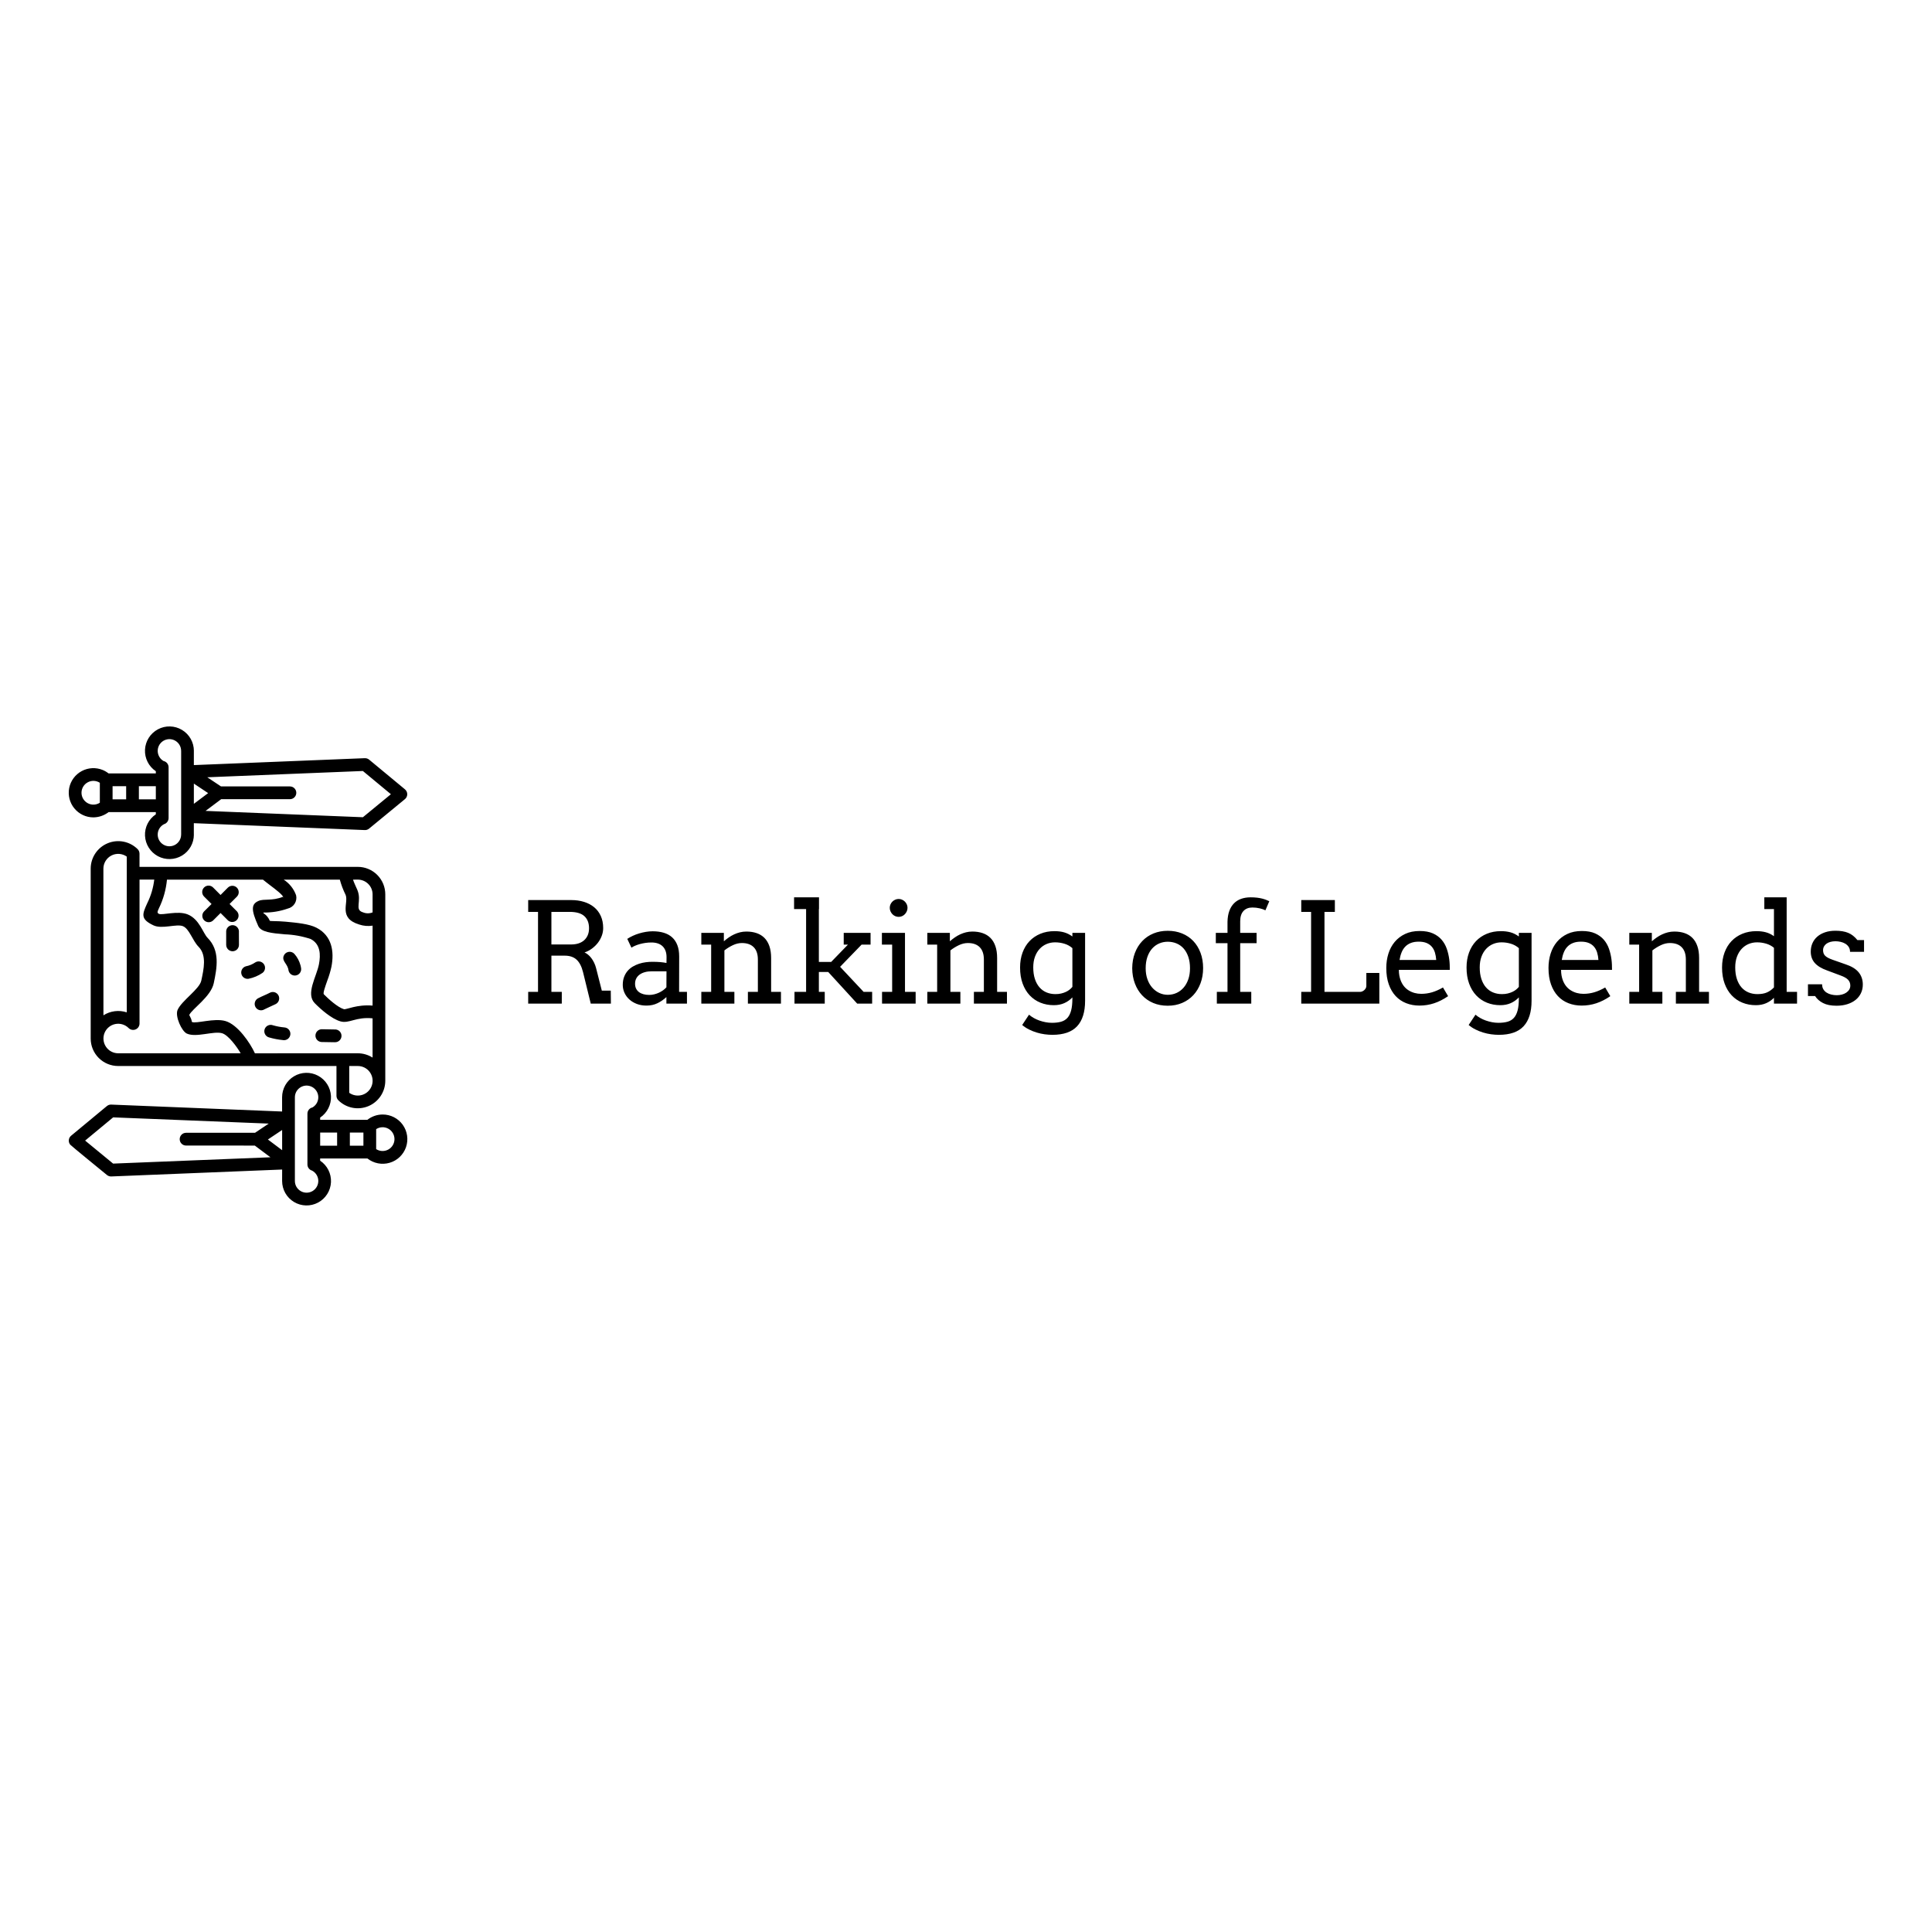 <svg xmlns="http://www.w3.org/2000/svg" xmlns:xlink="http://www.w3.org/1999/xlink" width="400" height="400" viewBox="0 0 400 400">
<rect data-name="background" width="100%" height="100%" fill="#FFFFFF"/><g data-name="icon" fill="#000000" data="id:7304026" transform="translate(-5.824, 144.89) scale(1.102)">
  
 <path d="m63.906 88.449c-0.512-0.152-0.863-0.617-0.863-1.152v-9.547c0-0.562 0.395-1.051 0.945-1.168 0.297-0.176 0.547-0.414 0.738-0.699 0.379-0.582 0.465-1.309 0.227-1.961s-0.77-1.156-1.438-1.355c-0.664-0.199-1.387-0.07-1.941 0.344-0.559 0.414-0.887 1.066-0.887 1.762v15.727c0 0.797 0.43 1.527 1.121 1.914 0.691 0.391 1.539 0.375 2.219-0.035 0.68-0.414 1.082-1.16 1.059-1.953-0.027-0.793-0.477-1.512-1.18-1.879zm7.699-54.664c0.188 0.578 0.57 1.352 0.816 1.93 0.898 2.148-0.621 3.699 1.051 4.211v-0.004c0.578 0.246 1.23 0.25 1.812 0.016v-3.375c0.004-0.738-0.289-1.449-0.812-1.969-0.523-0.523-1.234-0.816-1.973-0.816zm3.68 8.648v-0.004c-0.84 0.133-1.699 0.059-2.504-0.211-4.031-1.223-1.934-4.078-2.57-5.586-0.453-0.914-0.816-1.867-1.082-2.848h-10.547c1.078 0.695 1.898 1.727 2.332 2.938 0.125 0.539 0.027 1.109-0.266 1.578-0.297 0.469-0.766 0.801-1.305 0.922-1.457 0.512-2.988 0.762-4.531 0.746-0.301 0.137 0.566 0.199 1.164 1.543 0.051 0.105 1.352 0.023 2.945 0.172 2.07 0.195 4.398 0.406 5.809 1.129 2.922 1.5 3.375 4.465 2.824 7.332-0.191 0.883-0.449 1.75-0.773 2.594-0.438 1.238-0.844 2.398-0.656 2.586 0.801 0.812 2.602 2.465 3.777 2.801 0.426 0.117 2.41-0.926 5.379-0.676zm-7.16 21.891c0.336 0.035 0.668-0.07 0.918-0.297 0.25-0.223 0.398-0.539 0.402-0.875 0.008-0.336-0.129-0.66-0.371-0.891-0.246-0.23-0.574-0.352-0.91-0.328l-2.391-0.043c-0.664-0.012-1.211 0.516-1.223 1.176-0.016 0.664 0.512 1.211 1.176 1.227 0.801 0.016 1.602 0.031 2.398 0.039zm-11.141-7.113c0.055-0.027 0.105-0.059 0.16-0.082 0.555-0.324 0.754-1.027 0.457-1.594-0.301-0.57-0.996-0.801-1.574-0.523-0.719 0.379-1.477 0.656-2.164 1.02v-0.004c-0.309 0.133-0.547 0.387-0.66 0.703-0.113 0.316-0.09 0.664 0.066 0.961s0.426 0.516 0.75 0.602c0.324 0.086 0.672 0.035 0.953-0.145 0.625-0.324 1.344-0.602 2.012-0.938zm4.754-7.344v0.004c-0.211-0.793-0.605-1.527-1.148-2.141-0.293-0.32-0.73-0.457-1.152-0.363-0.422 0.098-0.762 0.41-0.887 0.824-0.277 0.98 0.789 1.43 0.938 2.637 0.121 0.621 0.699 1.043 1.328 0.965s1.086-0.633 1.047-1.262c-0.023-0.227-0.066-0.449-0.125-0.664zm-3.301 14.062v0.004c0.328 0.055 0.66-0.027 0.926-0.223 0.262-0.199 0.434-0.5 0.473-0.828 0.035-0.328-0.066-0.656-0.281-0.91-0.211-0.25-0.52-0.402-0.852-0.422-0.719-0.066-1.43-0.199-2.125-0.398-0.309-0.121-0.652-0.109-0.953 0.035-0.301 0.141-0.527 0.402-0.629 0.723-0.098 0.316-0.062 0.66 0.102 0.949 0.164 0.289 0.441 0.5 0.766 0.578 0.84 0.242 1.703 0.41 2.574 0.492zm-3.805-12.645c0.496-0.398 0.594-1.117 0.223-1.633-0.371-0.52-1.086-0.656-1.621-0.312-0.523 0.355-1.113 0.602-1.738 0.723-0.613 0.164-0.996 0.781-0.867 1.406s0.723 1.039 1.355 0.941c0.949-0.191 1.852-0.574 2.652-1.125zm-6.852-5.234v0.004c0.008 0.66 0.551 1.191 1.211 1.188 0.664-0.008 1.195-0.551 1.188-1.215-0.004-0.801-0.012-1.59-0.012-2.383l0.004 0.004c0.031-0.336-0.082-0.668-0.309-0.918-0.227-0.25-0.551-0.391-0.887-0.391-0.336 0-0.66 0.141-0.887 0.391-0.227 0.25-0.34 0.582-0.309 0.918v2.398zm-4.156-9.09c-0.469-0.469-0.469-1.23 0-1.699 0.469-0.473 1.23-0.473 1.699 0l1.398 1.406 1.398-1.406h0.004c0.473-0.441 1.211-0.426 1.668 0.031 0.453 0.457 0.465 1.195 0.023 1.668l-1.398 1.398 1.398 1.398v0.004c0.41 0.473 0.387 1.188-0.059 1.633-0.445 0.441-1.156 0.469-1.633 0.059l-1.398-1.398-1.398 1.398h-0.004c-0.469 0.449-1.215 0.441-1.676-0.02-0.461-0.457-0.473-1.199-0.023-1.672l1.406-1.398zm6.875 29.445c-0.664-1.141-2.293-3.426-3.512-3.769-1.594-0.445-4.816 0.859-6.586 0.078-0.984-0.43-2.269-3.273-1.75-4.457 0.777-1.754 4.106-3.879 4.453-5.508 0.449-2.113 1.07-4.754-0.516-6.356-1.121-1.129-1.73-3.379-2.938-3.863-1.207-0.484-3.918 0.602-5.523-0.152-2.527-1.188-2.113-2.102-1.164-4.195 0.684-1.383 1.121-2.871 1.301-4.402h-2.766v27.043c-0.004 0.484-0.293 0.918-0.738 1.102-0.445 0.188-0.961 0.086-1.305-0.25-0.656-0.656-1.594-0.941-2.504-0.762-0.91 0.18-1.668 0.805-2.023 1.66-0.352 0.859-0.254 1.836 0.262 2.606 0.516 0.77 1.383 1.234 2.309 1.23zm-13.844-32.621c-0.176 1.871-0.688 3.691-1.512 5.383-0.277 0.602-0.395 0.867 0 1.047 0.645 0.305 3.531-0.652 5.398 0.102 2.215 0.895 2.875 3.519 3.738 4.398 2.367 2.391 1.785 5.602 1.164 8.535-0.539 2.535-4.09 4.828-4.602 5.965l0.32 0.656c0.16 0.387 0.145 0.641 0.199 0.664 0.82 0.344 4.164-0.781 6.262-0.188 2.301 0.648 4.66 4.102 5.555 6.066l19.32-0.004c0.984 0 1.953 0.281 2.785 0.809v-7.375c-3.156-0.316-4.391 1.031-6.023 0.574-1.672-0.473-3.699-2.262-4.84-3.418-1.742-1.773 0.34-4.984 0.785-7.301 0.355-1.828 0.285-3.812-1.562-4.762-1.594-0.531-3.258-0.828-4.938-0.879-2.336-0.215-4.391-0.406-4.906-1.57-1.359-3.039-1.324-4.09 0.039-4.695 1.059-0.473 2.5 0.059 4.629-0.789 0.039-0.016 0.141 0.359 0.109 0.199-0.109-0.539-1.613-1.656-2.398-2.25-0.477-0.363-0.98-0.746-1.492-1.164zm34.242 35.016v5.035c0.723 0.516 1.648 0.656 2.492 0.375s1.5-0.949 1.77-1.793c0.27-0.848 0.117-1.77-0.41-2.488-0.523-0.715-1.363-1.133-2.25-1.129zm-2.398 5.582v-5.582h-41c-1.371 0.004-2.688-0.539-3.656-1.504-0.973-0.969-1.52-2.281-1.52-3.652v-31.926c0.004-2.086 1.258-3.965 3.184-4.766 1.922-0.805 4.141-0.371 5.625 1.094 0.23 0.227 0.363 0.535 0.363 0.859v2.484h41v-0.004c1.371-0.004 2.691 0.539 3.664 1.512 0.969 0.969 1.516 2.285 1.512 3.66v35.027c-0.008 2.086-1.266 3.961-3.191 4.762-1.922 0.797-4.141 0.363-5.621-1.102-0.234-0.227-0.363-0.535-0.363-0.863zm-43.781-15.109c1.305-0.832 2.91-1.035 4.383-0.555v-29.262c-0.848-0.598-1.961-0.68-2.883-0.203-0.922 0.477-1.504 1.426-1.508 2.465zm22.09-43h12.945c0.664 0 1.199 0.535 1.199 1.199 0 0.664-0.535 1.199-1.199 1.199h-12.914l-2.934 2.199 29.559 1.191 5.262-4.324-5.266-4.363-29.234 1.18zm-5.102 3.269 2.684-2.012-2.684-1.789zm-2.387-5.988v-3.953h-0.004c0-0.695-0.324-1.352-0.883-1.77-0.555-0.418-1.277-0.547-1.945-0.348-0.664 0.199-1.199 0.699-1.438 1.352-0.238 0.656-0.156 1.383 0.227 1.965 0.188 0.289 0.438 0.527 0.738 0.699 0.551 0.121 0.945 0.609 0.945 1.176v9.551-0.004c-0.004 0.531-0.355 1-0.863 1.148-0.707 0.367-1.156 1.09-1.18 1.883-0.027 0.793 0.379 1.539 1.059 1.949 0.68 0.41 1.527 0.426 2.219 0.035 0.691-0.391 1.121-1.125 1.121-1.918h0.004v-3.34m2.387-9.715 32.117-1.297v0.004c0.297-0.016 0.582 0.082 0.812 0.27l6.731 5.578c0.285 0.238 0.445 0.594 0.43 0.969-0.016 0.371-0.199 0.715-0.504 0.93l-6.664 5.481c-0.227 0.188-0.512 0.285-0.805 0.273l-32.121-1.293v2.148h0.004l0.004-0.004c0 1.617-0.844 3.109-2.227 3.941-1.387 0.832-3.102 0.875-4.527 0.117-1.422-0.762-2.344-2.211-2.426-3.824-0.082-1.609 0.691-3.144 2.031-4.043v-0.414h-8.875c-0.82 0.633-1.824 0.98-2.863 0.988-1.383 0-2.691-0.621-3.57-1.691-0.879-1.066-1.23-2.473-0.965-3.832 0.27-1.355 1.133-2.519 2.352-3.176 1.219-0.652 2.664-0.727 3.945-0.203 0.395 0.164 0.766 0.383 1.102 0.648h8.875v-0.418c-1.344-0.898-2.113-2.434-2.035-4.047 0.082-1.613 1-3.062 2.426-3.824 1.422-0.762 3.141-0.719 4.527 0.113 1.383 0.828 2.231 2.324 2.231 3.941h-0.004zm-10.328 3.965v2.469h3.184v-2.469zm-2.391 2.469v-2.469h-2.551v2.469zm-4.945 0.637v-3.746c-0.688-0.445-1.562-0.477-2.277-0.086-0.719 0.391-1.168 1.141-1.168 1.961 0 0.816 0.449 1.566 1.168 1.957 0.715 0.391 1.59 0.359 2.277-0.086zm15.277 2.551v-8.328m13.84 70.191-12.914-0.004c-0.664 0-1.199-0.535-1.199-1.199 0-0.66 0.535-1.199 1.199-1.199h12.953l2.574-1.727-29.227-1.172-5.266 4.363 5.258 4.324 29.555-1.188zm5.133-2.93-2.676 1.789 2.676 2.008zm0 7.43-32.113 1.301h-0.004c-0.289 0.008-0.574-0.09-0.797-0.273-0.742-0.609-6.719-5.481-6.891-5.691h-0.004c-0.203-0.246-0.301-0.559-0.27-0.875 0.027-0.316 0.184-0.609 0.426-0.809l6.731-5.582v0.004c0.223-0.188 0.508-0.285 0.801-0.277l32.113 1.301v-2.676c0-1.613 0.848-3.109 2.231-3.938 1.383-0.832 3.102-0.871 4.523-0.113 1.426 0.762 2.344 2.211 2.426 3.82 0.078 1.613-0.691 3.148-2.031 4.047v0.422h8.871c0.816-0.645 1.824-0.996 2.863-1 1.5-0.008 2.91 0.715 3.785 1.934 0.871 1.223 1.098 2.789 0.609 4.207-0.492 1.418-1.637 2.512-3.078 2.93-1.441 0.422-2.996 0.117-4.172-0.812h-8.879v0.418c1.34 0.895 2.113 2.43 2.035 4.043-0.078 1.609-1 3.062-2.422 3.824-1.426 0.762-3.144 0.719-4.527-0.113-1.383-0.828-2.231-2.324-2.231-3.941zm12.723-6.949v2.477h2.547v-2.477zm-2.394 2.473v-2.473h-3.184v2.477zm7.336-3.113v3.754c0.688 0.441 1.562 0.473 2.277 0.082 0.719-0.391 1.164-1.145 1.164-1.961s-0.445-1.57-1.164-1.961c-0.715-0.391-1.59-0.359-2.277 0.086z"/>

  </g><g data-name="business_name" fill="#000000" data="id:20" transform="translate(107.332, 173.057) scale(0.724)"><path d="M2.793,18.359l12.324,0q1.973,0,3.643,0.518t2.891,1.523t1.904,2.51t0.684,3.457q0,1.113-0.4,2.197t-1.113,2.012t-1.689,1.65t-2.129,1.113q0.488,0.215,0.986,0.615t0.938,0.977t0.801,1.309t0.576,1.572l1.641,6.445l2.559,0l0.039,3.711l-5.762,0l-2.207-9.004q-0.605-2.422-1.846-3.564t-3.389-1.143l-3.809,0l0,10.352l2.969,0l0,3.359l-9.609,0l0-3.359l2.812,0l0-22.871l-2.812,0l0-3.379z M9.434,21.738l0,9.316l5.684,0q1.113,0,2.041-0.293t1.602-0.879t1.055-1.455t0.381-2.021q0-2.207-1.328-3.438t-4.219-1.23l-5.215,0z M42.324,46.094q-1.152,1.074-2.549,1.758t-3.174,0.684q-1.484,0-2.725-0.469t-2.139-1.279t-1.396-1.885t-0.498-2.285q0-1.289,0.381-2.285t1.016-1.729t1.484-1.23t1.777-0.801t1.895-0.43t1.846-0.127q1.406,0,2.363,0.088t1.738,0.244l0.02-1.66q0-1.074-0.312-1.865t-0.879-1.309t-1.357-0.771t-1.768-0.254q-0.918,0-1.758,0.127t-1.572,0.332t-1.348,0.469t-1.045,0.557l-1.191-2.52q0.723-0.469,1.582-0.869t1.807-0.684t1.934-0.449t1.943-0.166q1.758,0,3.164,0.42t2.383,1.299t1.504,2.236t0.527,3.252l-0.02,10.117l2.246,0l0,3.359l-5.879,0l0-1.875z M37.402,45.488q0.723,0,1.445-0.176t1.367-0.479t1.191-0.703t0.918-0.83l0.02-4.57l-4.219,0q-1.055,0-1.924,0.234t-1.504,0.684t-0.986,1.113t-0.352,1.523q0,0.801,0.293,1.396t0.83,0.996t1.279,0.605t1.641,0.205z M65.625,44.609l2.852,0l0-9.238q0-2.324-1.182-3.525t-3.389-1.201q-1.27,0-2.559,0.605t-2.441,1.504l0,11.855l2.852,0l0,3.359l-9.453,0l0-3.359l2.812,0l0-13.516l-2.812,0l0-3.359l6.445,0l0,2.383l0.039,0q0.645-0.566,1.377-1.074t1.533-0.879t1.67-0.586t1.826-0.215q1.621,0,2.93,0.449t2.227,1.367t1.416,2.354t0.498,3.389l0,9.688l2.812,0l0,3.359l-9.453,0l0-3.359z M78.828,17.578l7.129,0l0,3.359l-0.039,0l0,15.117l3.516,0l4.805-4.961l-1.211,0l0-3.359l7.676,0l0,3.359l-2.559,0l-6.152,6.348l6.719,7.168l2.441,0l0,3.359l-4.277,0l-8.281-9.043l-2.676,0l0,5.684l1.68,0l0,3.359l-8.652,0l0-3.359l3.32,0l0-23.672l-3.438,0l0-3.359z M103.945,27.734l6.602,0l0,16.875l3.047,0l0,3.359l-9.609,0l0-3.359l2.891,0l0-13.516l-2.93,0l0-3.359z M106.191,20.566q0-0.508,0.205-0.967t0.547-0.801t0.811-0.547t0.996-0.205q0.508,0,0.967,0.205t0.801,0.547t0.547,0.801t0.205,0.967q0,0.527-0.205,0.996t-0.547,0.83t-0.801,0.566t-0.967,0.205q-0.527,0-0.996-0.205t-0.811-0.566t-0.547-0.83t-0.205-0.996z M130.254,44.609l2.852,0l0-9.238q0-2.324-1.182-3.525t-3.389-1.201q-1.27,0-2.559,0.605t-2.441,1.504l0,11.855l2.852,0l0,3.359l-9.453,0l0-3.359l2.812,0l0-13.516l-2.812,0l0-3.359l6.445,0l0,2.383l0.039,0q0.645-0.566,1.377-1.074t1.533-0.879t1.67-0.586t1.826-0.215q1.621,0,2.93,0.449t2.227,1.367t1.416,2.354t0.498,3.389l0,9.688l2.812,0l0,3.359l-9.453,0l0-3.359z M158.418,46.191q-0.996,1.055-2.314,1.641t-2.998,0.586q-2.051,0-3.818-0.713t-3.066-2.09t-2.031-3.379t-0.732-4.58q0-2.344,0.703-4.268t1.992-3.281t3.105-2.109t4.043-0.752q1.523,0,2.744,0.342t2.373,1.182l0-1.035l3.633,0l0,19.434q0,4.805-2.275,7.266t-7.08,2.461q-1.055,0-2.207-0.156t-2.275-0.498t-2.188-0.869t-1.963-1.289l1.953-2.949q0.586,0.508,1.338,0.938t1.611,0.732t1.777,0.479t1.836,0.176q1.504,0,2.607-0.312t1.816-1.104t1.064-2.139t0.352-3.418l0-0.293z M153.574,45.254q0.898,0,1.641-0.176t1.348-0.459t1.064-0.654t0.791-0.781l0-11.074q-0.996-0.879-2.295-1.27t-2.666-0.391q-1.289,0-2.422,0.479t-1.982,1.396t-1.338,2.246t-0.488,3.047q0,1.875,0.469,3.301t1.309,2.393t2.012,1.455t2.559,0.488z M165.098,47.969z M175.527,37.852q0.02-2.402,0.771-4.375t2.1-3.389t3.203-2.178t4.082-0.762q2.246,0,4.111,0.762t3.193,2.158t2.07,3.369t0.742,4.375q0,2.363-0.742,4.346t-2.07,3.408t-3.193,2.217t-4.111,0.791q-2.285,0-4.141-0.781t-3.184-2.197t-2.07-3.389t-0.762-4.355z M179.375,37.852q0,1.738,0.498,3.145t1.367,2.393t2.012,1.523t2.432,0.537q1.348,0,2.51-0.527t2.021-1.514t1.348-2.393t0.488-3.164q0-1.836-0.488-3.262t-1.338-2.383t-2.021-1.445t-2.52-0.488q-1.289,0-2.432,0.488t-2.012,1.445t-1.367,2.383t-0.498,3.262z M206.406,27.734l4.688,0l0,2.949l-4.688,0l0,13.926l3.164,0l0,3.359l-9.844,0l0-3.359l3.047,0l0-13.926l-3.34,0l0-2.949l3.34,0l0-3.164q0.039-1.758,0.508-3.066t1.328-2.188t2.07-1.309t2.695-0.43q1.035,0,1.855,0.098t1.465,0.264t1.143,0.361t0.889,0.391l-1.113,2.598q-0.625-0.332-1.631-0.566t-2.1-0.234q-1.621,0-2.549,1.006t-0.928,2.959l0,3.281z M212.324,47.969z M223.867,18.359l9.609,0l0,3.379l-2.969,0l0,22.871l10.215,0q0.312,0,0.625-0.146t0.566-0.381t0.41-0.537t0.156-0.615l0-3.73l3.711,0l0,8.77l-22.324,0l0-3.359l2.812,0l0-22.871l-2.812,0l0-3.379z M251.777,38.32q0,0.859,0.127,1.572t0.361,1.357q0.723,1.953,2.314,2.939t3.604,0.986q1.582,0,3.076-0.439t3.135-1.377l1.465,2.48q-1.992,1.367-4.004,2.031t-4.18,0.664q-2.051,0-3.799-0.684t-3.008-2.031t-1.973-3.359t-0.713-4.688q0-2.168,0.605-4.092t1.807-3.359t2.979-2.275t4.141-0.84q2.285,0,3.818,0.693t2.5,1.836t1.465,2.607t0.693,2.988q0.098,0.742,0.127,1.504t0.029,1.484l-14.57,0z M257.461,30.254q-1.27,0-2.217,0.361t-1.611,1.035t-1.064,1.65t-0.596,2.188l10.488,0q-0.078-1.133-0.361-2.09t-0.869-1.66t-1.504-1.094t-2.266-0.391z M286.094,46.191q-0.996,1.055-2.314,1.641t-2.998,0.586q-2.051,0-3.818-0.713t-3.066-2.09t-2.031-3.379t-0.732-4.58q0-2.344,0.703-4.268t1.992-3.281t3.105-2.109t4.043-0.752q1.523,0,2.744,0.342t2.373,1.182l0-1.035l3.633,0l0,19.434q0,4.805-2.275,7.266t-7.08,2.461q-1.055,0-2.207-0.156t-2.275-0.498t-2.188-0.869t-1.963-1.289l1.953-2.949q0.586,0.508,1.338,0.938t1.611,0.732t1.777,0.479t1.836,0.176q1.504,0,2.607-0.312t1.816-1.104t1.064-2.139t0.352-3.418l0-0.293z M281.25,45.254q0.898,0,1.641-0.176t1.348-0.459t1.064-0.654t0.791-0.781l0-11.074q-0.996-0.879-2.295-1.27t-2.666-0.391q-1.289,0-2.422,0.479t-1.982,1.396t-1.338,2.246t-0.488,3.047q0,1.875,0.469,3.301t1.309,2.393t2.012,1.455t2.559,0.488z M298.164,38.32q0,0.859,0.127,1.572t0.361,1.357q0.723,1.953,2.314,2.939t3.604,0.986q1.582,0,3.076-0.439t3.135-1.377l1.465,2.48q-1.992,1.367-4.004,2.031t-4.18,0.664q-2.051,0-3.799-0.684t-3.008-2.031t-1.973-3.359t-0.713-4.688q0-2.168,0.605-4.092t1.807-3.359t2.979-2.275t4.141-0.84q2.285,0,3.818,0.693t2.5,1.836t1.465,2.607t0.693,2.988q0.098,0.742,0.127,1.504t0.029,1.484l-14.57,0z M303.848,30.254q-1.27,0-2.217,0.361t-1.611,1.035t-1.064,1.65t-0.596,2.188l10.488,0q-0.078-1.133-0.361-2.09t-0.869-1.66t-1.504-1.094t-2.266-0.391z M330.996,44.609l2.852,0l0-9.238q0-2.324-1.182-3.525t-3.389-1.201q-1.27,0-2.559,0.605t-2.441,1.504l0,11.855l2.852,0l0,3.359l-9.453,0l0-3.359l2.812,0l0-13.516l-2.812,0l0-3.359l6.445,0l0,2.383l0.039,0q0.645-0.566,1.377-1.074t1.533-0.879t1.67-0.586t1.826-0.215q1.621,0,2.93,0.449t2.227,1.367t1.416,2.354t0.498,3.389l0,9.688l2.812,0l0,3.359l-9.453,0l0-3.359z M356.289,17.578l6.387,0l0,27.031l2.969,0l0,3.359l-6.602,0l0-1.66q-0.977,0.996-2.266,1.553t-2.93,0.557q-2.051,0-3.818-0.713t-3.066-2.09t-2.031-3.379t-0.732-4.58q0-2.344,0.703-4.268t1.992-3.281t3.105-2.109t4.043-0.752q1.465,0,2.676,0.322t2.324,1.123l0-7.754l-2.754,0l0-3.359z M354.316,45.254q1.621,0,2.715-0.479t2.012-1.436l0-11.328q-0.977-0.82-2.246-1.191t-2.598-0.371q-1.289,0-2.422,0.479t-1.982,1.396t-1.338,2.246t-0.488,3.047q0,1.875,0.469,3.301t1.309,2.393t2.012,1.455t2.559,0.488z M380.42,31.768q-0.381-0.576-0.986-0.938t-1.348-0.527t-1.445-0.166q-0.781,0-1.436,0.176t-1.123,0.508t-0.732,0.811t-0.264,1.064q0,1.016,0.615,1.611t2.061,1.104l3.887,1.367q2.5,0.84,3.652,2.285t1.152,3.457q0,1.348-0.537,2.471t-1.523,1.914t-2.373,1.23t-3.086,0.439q-2.363,0-3.848-0.762t-2.285-2.012l-2.031,0l0-3.359l4.043,0q0,0.84,0.361,1.436t0.957,0.967t1.348,0.547t1.533,0.176q0.762,0,1.465-0.186t1.24-0.547t0.85-0.869t0.312-1.152q0-0.977-0.635-1.66t-2.158-1.23l-3.867-1.445q-2.363-0.84-3.506-2.139t-1.143-3.252q0-1.289,0.479-2.383t1.387-1.885t2.217-1.24t2.988-0.449q2.168,0,3.633,0.605t2.637,2.07l1.895,0l0,3.359l-4.004,0q0-0.82-0.381-1.396z"/></g></svg>
